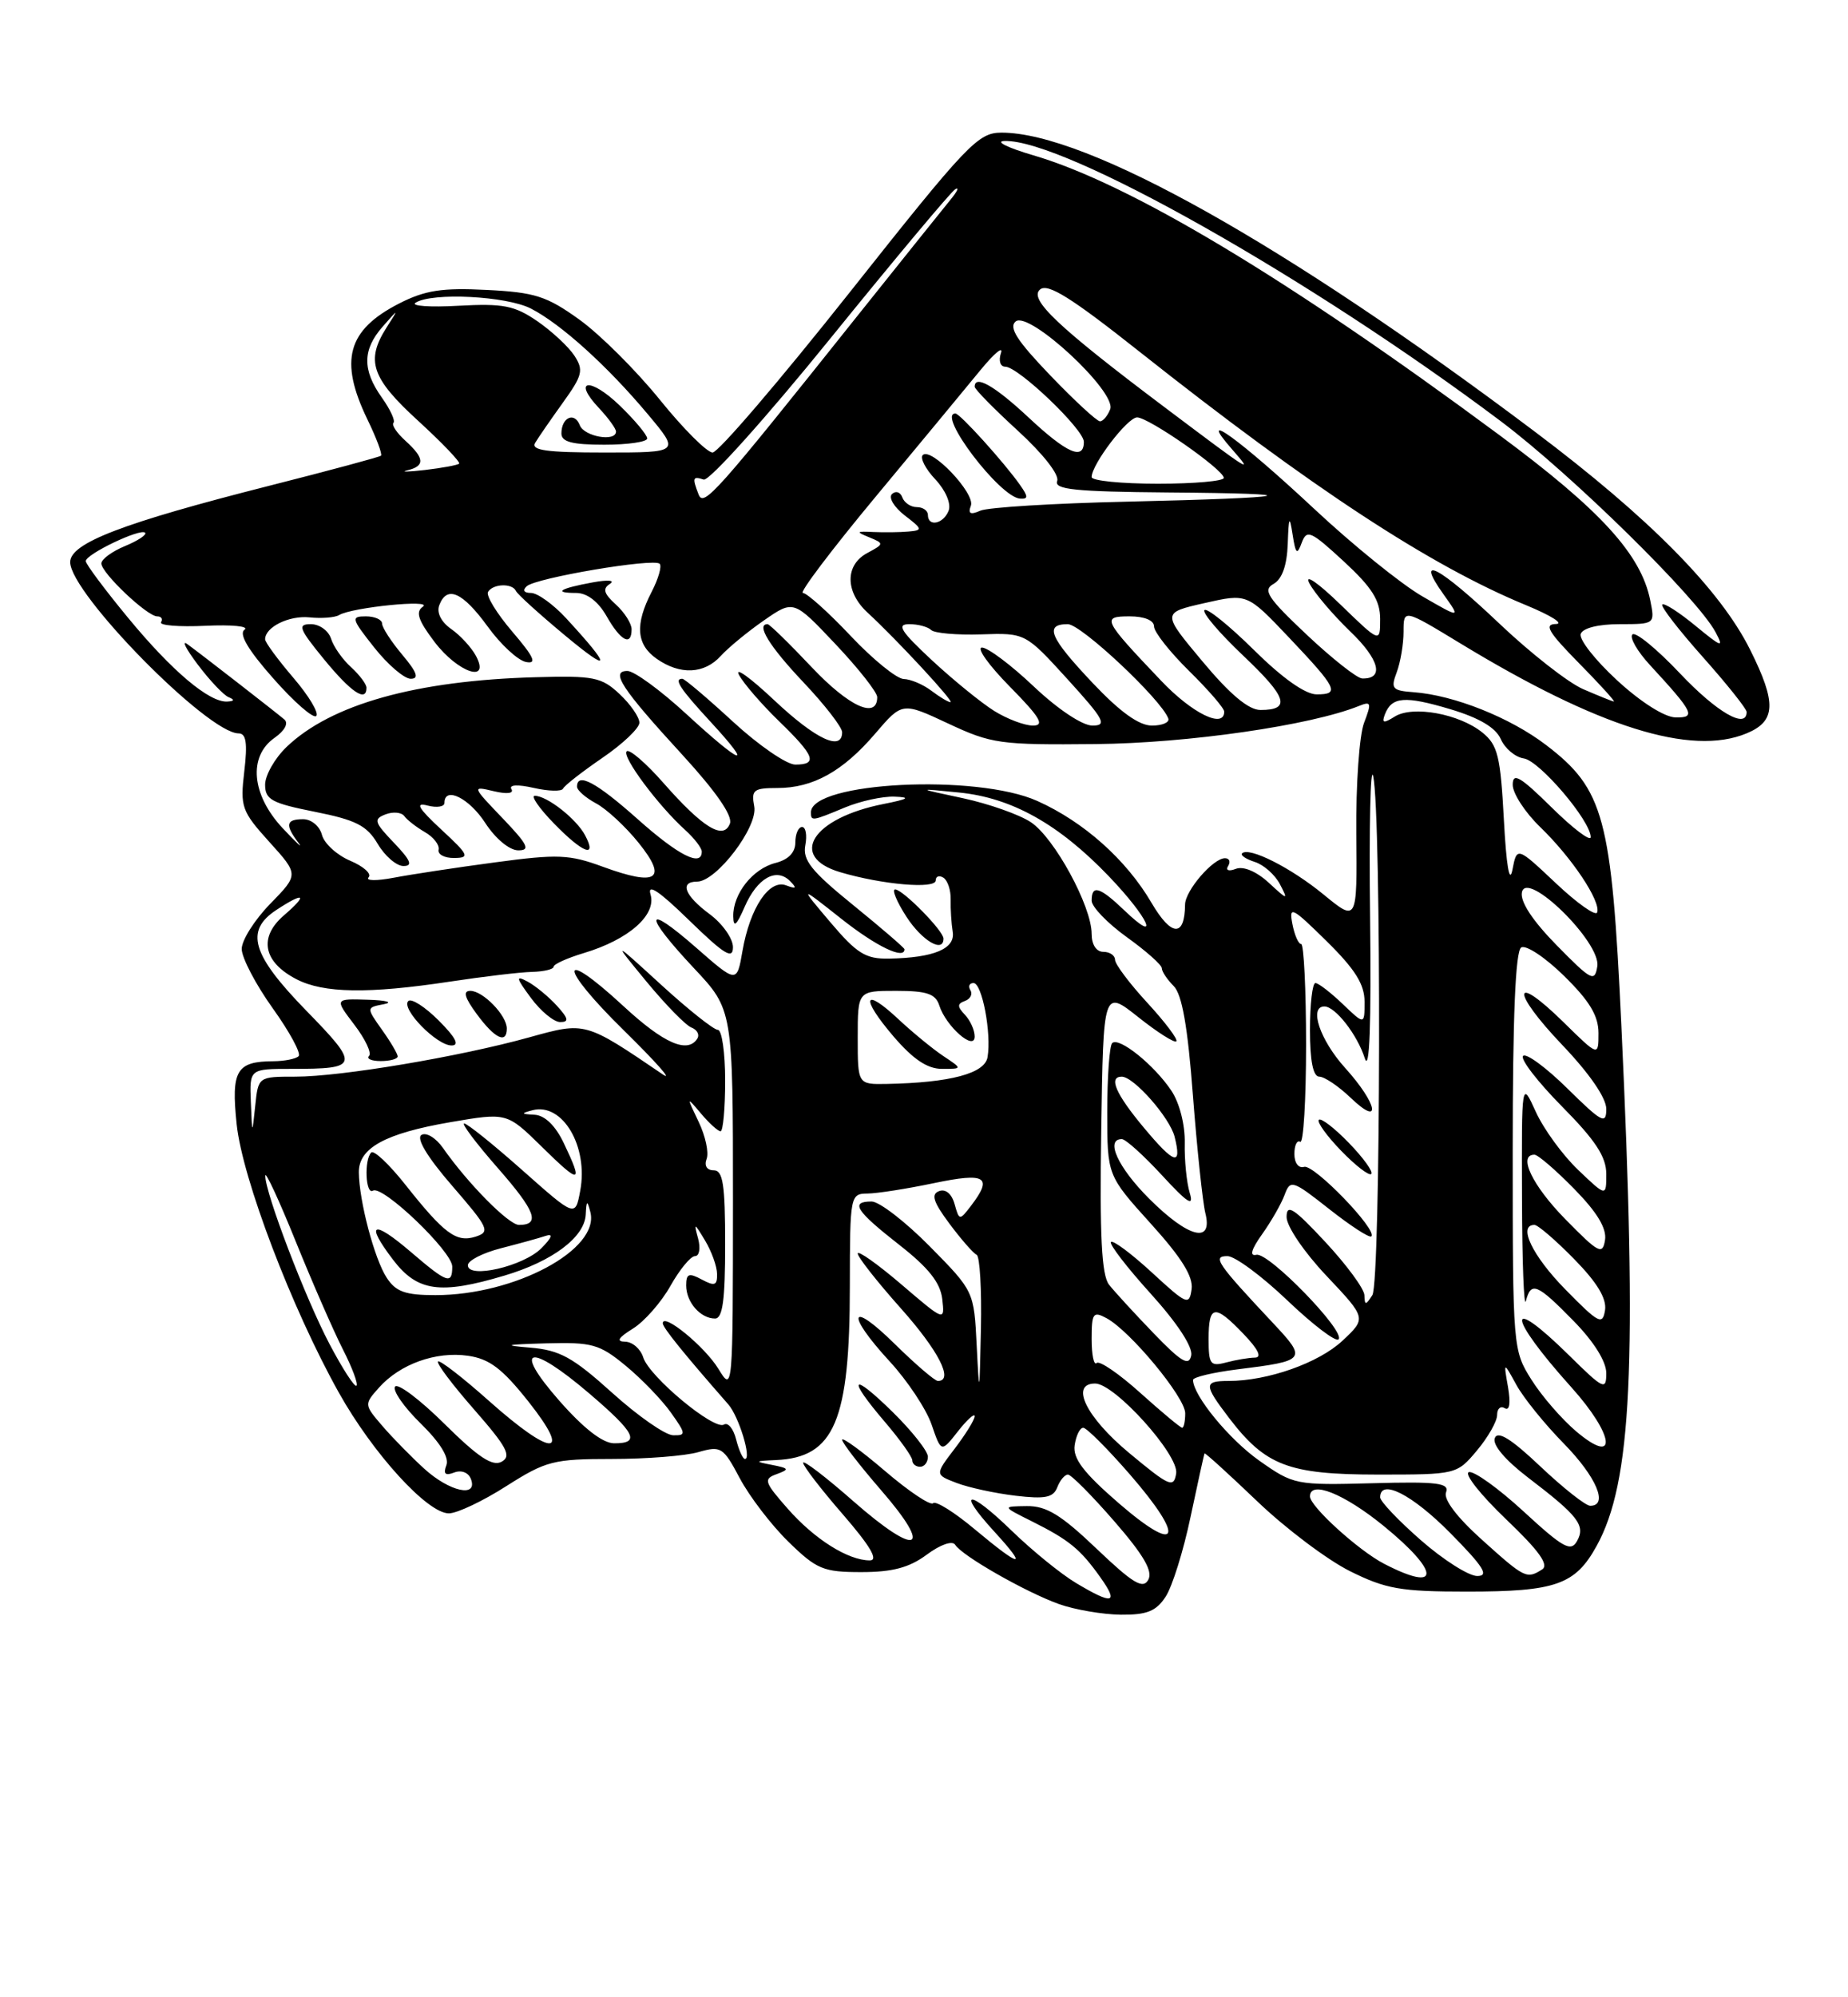 <?xml version="1.0" encoding="UTF-8" standalone="no"?>
<!DOCTYPE svg PUBLIC "-//W3C//DTD SVG 1.1//EN" "http://www.w3.org/Graphics/SVG/1.1/DTD/svg11.dtd" >
<svg xmlns="http://www.w3.org/2000/svg" xmlns:xlink="http://www.w3.org/1999/xlink" version="1.1" viewBox="0 0 237 256">
 <g >
 <path fill="currentColor"
d=" M 149.49 204.65 C 150.34 203.36 151.78 198.75 152.69 194.40 C 153.61 190.06 154.41 186.40 154.48 186.29 C 154.54 186.17 157.57 188.92 161.21 192.40 C 164.85 195.89 170.21 199.92 173.11 201.37 C 177.73 203.67 179.62 204.00 188.15 204.00 C 199.51 204.00 202.02 203.12 204.76 198.15 C 209.27 190.00 209.98 175.01 207.93 131.35 C 206.68 104.75 205.71 101.16 198.28 95.49 C 193.67 91.97 186.47 89.10 181.28 88.72 C 178.55 88.52 178.33 88.27 179.12 86.18 C 179.60 84.91 180.00 82.56 180.00 80.96 C 180.00 78.04 180.00 78.04 187.31 82.48 C 204.99 93.22 216.88 96.95 223.99 94.00 C 227.76 92.44 227.86 90.11 224.46 83.30 C 220.61 75.57 211.51 66.36 196.80 55.30 C 164.87 31.29 139.36 17.00 128.45 17.00 C 125.42 17.00 124.10 18.39 108.95 37.50 C 100.01 48.78 92.11 58.00 91.39 58.00 C 90.67 58.00 87.62 54.95 84.60 51.21 C 81.58 47.48 76.95 42.87 74.31 40.97 C 70.11 37.95 68.60 37.47 62.41 37.16 C 56.69 36.87 54.52 37.20 51.19 38.90 C 44.54 42.30 43.47 46.20 47.11 53.74 C 48.28 56.14 49.06 58.24 48.86 58.41 C 48.66 58.58 42.20 60.32 34.50 62.27 C 15.70 67.04 9.00 69.61 9.00 72.05 C 9.00 76.05 26.66 94.00 30.60 94.00 C 31.57 94.00 31.76 95.24 31.33 98.86 C 30.79 103.43 30.98 103.97 34.54 107.91 C 38.32 112.09 38.32 112.09 34.66 115.84 C 32.65 117.90 31.00 120.50 31.00 121.63 C 31.00 122.75 32.78 126.16 34.96 129.21 C 37.14 132.25 38.64 135.02 38.30 135.37 C 37.95 135.72 36.50 136.01 35.08 136.02 C 30.31 136.04 29.63 137.20 30.35 144.09 C 31.08 151.06 37.40 167.66 43.44 178.47 C 47.83 186.32 54.85 194.01 57.58 193.97 C 58.64 193.96 61.95 192.39 64.95 190.47 C 70.02 187.25 70.98 187.00 78.46 187.00 C 82.89 187.00 87.89 186.61 89.57 186.12 C 92.47 185.29 92.75 185.47 94.88 189.48 C 96.12 191.81 98.92 195.47 101.11 197.61 C 104.74 201.15 105.58 201.50 110.46 201.50 C 114.46 201.50 116.61 200.93 118.86 199.26 C 120.61 197.96 122.15 197.43 122.50 198.00 C 123.37 199.41 131.56 204.08 135.84 205.61 C 137.85 206.32 141.40 206.93 143.73 206.96 C 147.09 206.99 148.27 206.52 149.49 204.65 Z  M 138.00 202.90 C 136.07 201.75 132.37 198.74 129.77 196.22 C 124.23 190.83 122.55 190.88 127.50 196.29 C 131.91 201.10 130.98 201.00 125.03 196.03 C 122.42 193.84 120.01 192.33 119.67 192.67 C 119.33 193.01 116.56 191.16 113.52 188.56 C 110.49 185.97 108.00 184.16 108.00 184.54 C 108.00 184.92 110.26 187.84 113.03 191.04 C 119.77 198.81 117.68 199.64 109.48 192.45 C 105.92 189.32 103.00 187.09 103.00 187.49 C 103.00 187.90 105.29 190.88 108.10 194.11 C 111.63 198.19 112.69 200.00 111.55 200.00 C 108.77 200.00 104.46 197.29 101.01 193.36 C 98.00 189.94 97.89 189.56 99.61 188.94 C 101.28 188.33 101.20 188.19 99.00 187.76 C 96.72 187.32 96.77 187.26 99.53 187.14 C 107.02 186.80 108.99 182.14 108.99 164.75 C 109.00 153.24 109.05 153.00 111.25 152.98 C 112.49 152.97 116.31 152.37 119.75 151.65 C 126.44 150.25 127.38 150.82 124.52 154.56 C 123.06 156.46 123.02 156.46 122.42 154.32 C 122.05 153.00 121.26 152.35 120.43 152.67 C 119.37 153.07 119.69 154.06 121.77 156.85 C 123.27 158.86 124.84 160.65 125.25 160.83 C 125.66 161.02 125.91 165.29 125.80 170.33 C 125.62 178.92 125.59 179.06 125.26 172.50 C 124.91 165.50 124.91 165.50 119.24 159.75 C 116.12 156.59 112.76 154.00 111.78 154.00 C 108.99 154.00 109.75 155.19 115.32 159.55 C 119.07 162.48 120.59 164.39 120.84 166.49 C 121.17 169.39 121.17 169.39 115.59 164.62 C 112.51 161.99 110.00 160.22 110.00 160.67 C 110.01 161.13 112.48 164.27 115.50 167.66 C 120.38 173.13 122.36 177.00 120.28 177.00 C 119.89 177.00 117.42 174.88 114.78 172.29 C 108.94 166.53 108.40 168.31 114.11 174.51 C 116.37 176.96 118.78 180.59 119.47 182.58 C 120.71 186.19 120.71 186.19 122.85 183.46 C 124.03 181.96 125.00 181.09 125.00 181.52 C 125.00 181.96 123.85 183.82 122.45 185.66 C 119.89 189.01 119.89 189.01 122.70 190.08 C 124.24 190.67 127.63 191.40 130.23 191.71 C 134.03 192.16 135.08 191.95 135.59 190.64 C 135.93 189.74 136.55 189.00 136.96 189.00 C 137.37 189.00 140.04 191.69 142.91 194.99 C 146.68 199.33 147.88 201.39 147.26 202.49 C 146.58 203.72 145.30 202.95 140.64 198.51 C 136.07 194.15 134.20 193.01 131.68 193.04 C 128.50 193.08 128.50 193.08 132.35 195.00 C 137.11 197.38 138.54 198.55 141.11 202.16 C 143.52 205.54 142.73 205.73 138.00 202.90 Z  M 119.00 186.71 C 119.00 186.00 116.97 183.43 114.50 181.00 C 109.15 175.75 108.56 176.50 113.50 182.27 C 115.42 184.52 117.00 186.73 117.00 187.18 C 117.00 187.63 117.45 188.00 118.00 188.00 C 118.55 188.00 119.00 187.42 119.00 186.71 Z  M 177.50 200.43 C 174.22 198.73 168.00 193.08 168.00 191.80 C 168.00 189.70 172.35 191.44 177.41 195.55 C 184.74 201.52 184.79 204.21 177.50 200.43 Z  M 182.23 197.42 C 179.35 194.90 177.00 192.43 177.00 191.92 C 177.00 189.46 181.11 191.55 186.00 196.50 C 190.27 200.82 191.01 202.00 189.45 202.00 C 188.36 202.00 185.11 199.94 182.23 197.42 Z  M 190.06 197.36 C 186.85 194.48 185.10 192.17 185.45 191.28 C 185.91 190.08 184.36 189.88 175.99 190.11 C 166.18 190.37 165.90 190.32 161.49 187.21 C 157.61 184.47 153.02 178.87 153.00 176.87 C 153.00 176.52 155.55 175.91 158.66 175.52 C 167.52 174.42 167.65 174.26 163.29 169.61 C 156.05 161.90 155.44 161.00 157.42 161.00 C 158.37 161.00 161.82 163.55 165.08 166.66 C 168.34 169.77 171.30 172.03 171.66 171.67 C 172.63 170.70 162.71 160.48 161.13 160.83 C 160.22 161.04 160.46 160.16 161.87 158.18 C 163.04 156.54 164.33 154.28 164.75 153.14 C 165.48 151.17 165.75 151.25 170.48 154.98 C 173.21 157.13 175.63 158.70 175.87 158.47 C 176.68 157.65 168.50 149.19 167.25 149.56 C 166.54 149.78 166.00 149.06 166.00 147.91 C 166.00 146.79 166.34 146.09 166.75 146.35 C 167.16 146.60 167.50 141.00 167.50 133.91 C 167.50 126.81 167.21 121.00 166.87 121.00 C 166.52 121.00 166.01 119.83 165.74 118.41 C 165.29 116.06 165.70 116.27 170.12 120.62 C 173.79 124.23 175.00 126.16 175.00 128.40 C 175.00 131.37 175.00 131.37 172.20 128.69 C 170.65 127.21 169.08 126.00 168.70 126.00 C 168.31 126.00 168.00 128.70 168.00 132.00 C 168.00 135.99 168.40 138.00 169.20 138.00 C 169.85 138.00 171.65 139.21 173.20 140.69 C 177.25 144.57 176.69 141.51 172.50 136.87 C 169.28 133.30 167.83 129.00 169.85 129.00 C 171.24 129.00 174.06 132.60 175.03 135.64 C 175.64 137.52 175.87 131.33 175.71 117.50 C 175.57 105.95 175.76 97.85 176.11 99.50 C 177.18 104.42 177.08 164.33 176.00 166.00 C 175.14 167.33 175.02 167.33 174.98 166.00 C 174.95 165.18 172.69 162.11 169.96 159.18 C 165.90 154.82 165.00 154.25 165.00 155.99 C 165.00 157.18 167.26 160.51 170.13 163.54 C 175.25 168.96 175.25 168.96 172.16 171.85 C 169.11 174.70 162.58 177.00 157.56 177.00 C 154.36 177.00 154.37 177.48 157.62 181.74 C 162.29 187.86 165.25 188.99 176.66 189.00 C 186.78 189.00 186.83 188.99 189.41 185.92 C 190.83 184.23 192.00 182.18 192.00 181.36 C 192.00 180.55 192.44 180.16 192.98 180.49 C 193.60 180.87 193.75 179.85 193.40 177.80 C 192.82 174.50 192.82 174.50 194.47 177.50 C 195.37 179.15 198.11 182.54 200.56 185.03 C 204.74 189.30 206.31 193.00 203.94 193.00 C 203.36 193.00 200.49 190.74 197.56 187.97 C 193.80 184.41 192.08 183.34 191.70 184.33 C 191.38 185.18 193.03 187.14 195.99 189.40 C 202.43 194.31 203.37 195.53 202.24 197.54 C 201.45 198.94 200.45 198.38 195.41 193.74 C 192.16 190.75 188.99 188.48 188.37 188.69 C 187.75 188.91 189.90 191.62 193.14 194.72 C 197.37 198.75 198.69 200.58 197.77 201.16 C 195.79 202.42 195.54 202.29 190.06 197.36 Z  M 173.00 146.50 C 171.15 144.59 169.41 143.25 169.14 143.53 C 168.86 143.80 170.15 145.59 172.00 147.50 C 173.85 149.41 175.59 150.75 175.86 150.47 C 176.14 150.20 174.85 148.41 173.00 146.50 Z  M 143.50 192.69 C 138.96 188.76 137.58 186.95 137.82 185.25 C 138.00 184.01 138.49 183.00 138.92 183.00 C 139.35 183.00 142.05 185.70 144.92 189.00 C 152.08 197.24 151.25 199.39 143.50 192.69 Z  M 54.41 188.25 C 52.75 186.74 50.33 184.27 49.03 182.76 C 46.70 180.05 46.69 180.00 48.59 177.87 C 51.28 174.84 55.90 173.18 60.00 173.77 C 62.76 174.16 64.40 175.40 67.76 179.63 C 73.46 186.82 70.81 186.77 62.70 179.55 C 59.33 176.55 56.39 174.28 56.17 174.50 C 55.94 174.73 58.04 177.51 60.83 180.69 C 65.03 185.49 65.63 186.63 64.34 187.35 C 63.17 188.00 61.35 186.80 57.01 182.51 C 53.84 179.37 50.98 177.22 50.66 177.74 C 50.34 178.25 51.83 180.38 53.96 182.46 C 56.43 184.88 57.63 186.81 57.25 187.80 C 56.82 188.91 57.10 189.18 58.24 188.74 C 59.16 188.38 60.07 188.73 60.39 189.56 C 61.33 192.01 57.65 191.20 54.41 188.25 Z  M 144.81 186.23 C 139.29 181.65 137.18 177.33 140.45 177.33 C 142.96 177.33 151.21 186.49 150.84 188.85 C 150.53 190.77 149.98 190.53 144.81 186.23 Z  M 94.41 184.51 C 94.07 183.14 93.37 182.27 92.85 182.59 C 91.59 183.37 83.28 176.47 82.49 173.98 C 82.15 172.89 81.11 171.99 80.18 171.97 C 78.99 171.95 79.27 171.47 81.17 170.29 C 82.64 169.38 84.80 166.92 85.98 164.82 C 87.16 162.72 88.58 161.00 89.13 161.00 C 89.69 161.00 89.86 159.99 89.53 158.75 C 88.96 156.67 89.03 156.69 90.42 159.00 C 91.25 160.38 91.95 162.30 91.96 163.29 C 91.99 164.76 91.66 164.89 90.00 164.00 C 88.34 163.11 88.00 163.24 88.00 164.76 C 88.00 166.90 89.83 169.00 91.70 169.00 C 92.68 169.00 93.00 166.63 93.00 159.50 C 93.00 151.81 92.72 150.00 91.53 150.00 C 90.65 150.00 90.29 149.41 90.62 148.54 C 90.93 147.73 90.47 145.60 89.60 143.79 C 88.03 140.51 88.03 140.51 89.92 142.75 C 90.97 143.99 92.09 145.00 92.41 145.00 C 92.73 145.00 93.00 142.07 93.00 138.50 C 93.00 134.93 92.58 132.00 92.06 132.00 C 91.54 132.00 88.28 129.41 84.82 126.25 C 78.53 120.50 78.53 120.50 82.94 125.85 C 85.37 128.79 87.95 131.43 88.67 131.70 C 89.40 131.98 89.74 132.61 89.44 133.10 C 88.21 135.09 85.14 133.75 79.99 128.99 C 71.57 121.21 71.58 123.81 80.00 132.06 C 84.12 136.11 86.38 138.65 85.00 137.71 C 75.01 130.93 75.10 130.95 67.87 132.96 C 58.95 135.44 43.73 138.00 37.88 138.00 C 33.12 138.00 33.12 138.00 32.73 141.75 C 32.34 145.50 32.34 145.50 32.17 141.25 C 32.00 137.00 32.00 137.00 37.42 137.00 C 46.08 137.00 46.18 136.61 39.27 129.53 C 32.28 122.36 31.37 119.30 35.46 116.62 C 39.04 114.27 39.54 114.63 36.43 117.31 C 33.13 120.14 33.75 123.30 38.02 125.51 C 41.50 127.31 47.23 127.40 57.68 125.82 C 61.98 125.17 66.74 124.60 68.25 124.57 C 69.76 124.53 71.00 124.23 71.00 123.91 C 71.00 123.58 72.74 122.80 74.86 122.16 C 80.62 120.44 84.21 117.28 83.43 114.65 C 82.99 113.17 84.54 114.21 88.39 117.97 C 92.90 122.35 94.00 123.03 94.00 121.40 C 94.00 120.29 92.65 118.38 91.00 117.16 C 87.80 114.79 87.11 113.00 89.40 113.00 C 91.88 113.00 97.23 105.98 96.73 103.36 C 96.33 101.25 96.64 101.00 99.69 101.00 C 104.27 101.00 108.10 98.87 112.25 94.02 C 115.71 89.98 115.71 89.98 121.61 92.74 C 127.16 95.34 128.26 95.49 140.50 95.37 C 152.34 95.26 168.09 92.98 174.27 90.49 C 175.85 89.85 175.92 90.07 174.94 92.64 C 174.33 94.21 173.88 100.60 173.94 106.84 C 174.05 118.18 174.05 118.18 169.74 114.65 C 165.55 111.21 160.17 108.50 159.29 109.38 C 159.05 109.62 159.78 110.11 160.93 110.48 C 162.07 110.84 163.51 112.12 164.14 113.32 C 165.23 115.41 165.17 115.41 162.69 113.12 C 161.14 111.70 159.46 110.99 158.50 111.36 C 157.57 111.72 157.15 111.56 157.51 110.99 C 157.84 110.44 157.66 110.00 157.10 110.00 C 155.57 110.00 152.00 114.15 151.98 115.94 C 151.94 120.16 150.23 120.07 147.68 115.72 C 144.45 110.20 139.00 105.34 133.05 102.67 C 125.24 99.15 104.00 100.22 104.00 104.12 C 104.00 105.28 104.15 105.25 108.35 103.50 C 110.32 102.68 113.19 102.05 114.72 102.11 C 116.85 102.19 116.53 102.41 113.31 103.05 C 104.18 104.85 101.03 109.80 107.75 111.79 C 113.14 113.39 120.00 113.98 120.00 112.85 C 120.00 112.32 120.44 112.16 120.98 112.49 C 121.53 112.83 121.95 114.09 121.92 115.30 C 121.89 116.51 122.01 118.37 122.18 119.43 C 122.54 121.60 119.79 122.76 114.00 122.87 C 111.02 122.92 109.90 122.23 106.50 118.22 C 102.50 113.50 102.50 113.50 107.88 117.75 C 112.38 121.31 116.00 123.05 116.00 121.67 C 116.00 121.50 113.04 118.95 109.42 116.01 C 104.05 111.66 102.91 110.23 103.28 108.33 C 103.52 107.05 103.34 106.00 102.86 106.00 C 102.39 106.00 102.00 106.89 102.00 107.98 C 102.00 109.26 101.11 110.18 99.48 110.60 C 96.54 111.33 93.98 114.57 94.04 117.47 C 94.07 118.96 94.45 118.64 95.50 116.23 C 97.10 112.55 99.56 111.15 101.32 112.93 C 102.23 113.85 102.12 113.97 100.82 113.48 C 98.65 112.65 96.18 116.36 95.22 121.89 C 94.50 126.04 94.50 126.04 89.25 121.44 C 82.60 115.62 82.46 117.13 89.00 124.10 C 94.00 129.42 94.00 129.42 94.00 153.96 C 93.99 178.29 93.98 178.47 92.14 175.46 C 90.40 172.60 85.00 168.18 85.00 169.61 C 85.00 170.16 87.63 173.42 93.40 180.00 C 94.76 181.55 96.42 187.00 95.54 187.00 C 95.26 187.00 94.76 185.88 94.41 184.51 Z  M 51.00 135.40 C 51.00 135.08 50.09 133.53 48.98 131.98 C 46.97 129.14 46.97 129.14 49.23 128.71 C 50.48 128.47 49.56 128.21 47.20 128.14 C 42.90 128.00 42.90 128.00 45.44 131.34 C 46.84 133.17 47.69 134.97 47.33 135.34 C 46.96 135.70 47.64 136.00 48.83 136.00 C 50.02 136.00 51.00 135.73 51.00 135.40 Z  M 56.26 130.80 C 54.50 129.04 52.75 127.92 52.36 128.31 C 51.39 129.28 55.99 134.00 57.91 134.00 C 58.97 134.00 58.45 132.99 56.26 130.80 Z  M 65.00 131.83 C 65.00 130.15 61.94 127.00 60.32 127.00 C 59.34 127.00 59.58 127.86 61.16 130.00 C 63.46 133.12 65.00 133.85 65.00 131.83 Z  M 71.42 128.91 C 70.37 127.76 68.69 126.37 67.67 125.82 C 66.10 124.98 66.16 125.30 68.10 127.92 C 69.35 129.61 71.04 131.00 71.84 131.00 C 73.00 131.00 72.91 130.55 71.42 128.91 Z  M 121.00 120.30 C 121.00 119.31 115.78 114.00 114.80 114.00 C 114.35 114.00 115.00 115.57 116.24 117.49 C 118.24 120.58 121.00 122.21 121.00 120.30 Z  M 202.16 183.48 C 200.32 181.93 197.73 178.95 196.41 176.85 C 194.03 173.08 194.00 172.75 194.00 147.58 C 194.00 130.24 194.35 121.90 195.09 121.44 C 195.69 121.07 198.17 122.71 200.59 125.09 C 203.86 128.30 205.00 130.19 205.00 132.42 C 205.00 135.42 205.00 135.42 200.52 131.02 C 193.90 124.52 193.75 127.01 200.34 133.92 C 203.84 137.59 206.00 140.72 206.00 142.14 C 206.00 144.17 205.45 143.88 201.02 139.52 C 198.29 136.83 195.72 134.94 195.33 135.34 C 194.94 135.73 197.18 138.64 200.31 141.81 C 204.62 146.16 206.00 148.27 206.00 150.48 C 206.00 153.39 206.00 153.39 202.39 149.95 C 200.40 148.05 197.96 144.70 196.96 142.50 C 195.14 138.50 195.14 138.50 195.19 153.50 C 195.21 161.75 195.44 167.71 195.69 166.75 C 196.35 164.21 197.12 164.52 201.79 169.29 C 204.40 171.95 206.00 174.50 206.00 176.00 C 206.00 178.25 205.65 178.08 201.22 173.71 C 193.04 165.66 193.26 168.63 201.52 177.81 C 207.06 183.97 207.51 187.99 202.16 183.48 Z  M 71.69 179.49 C 65.61 172.56 67.90 172.05 75.59 178.62 C 81.51 183.68 82.17 185.01 78.75 184.99 C 77.28 184.98 74.82 183.06 71.69 179.49 Z  M 78.50 178.51 C 73.45 173.96 71.79 173.05 68.00 172.73 C 64.38 172.43 64.78 172.33 70.02 172.18 C 75.95 172.02 76.88 172.28 80.23 175.04 C 82.26 176.71 84.87 179.41 86.03 181.04 C 87.99 183.79 88.01 184.00 86.32 183.96 C 85.32 183.94 81.80 181.49 78.50 178.51 Z  M 146.24 178.53 C 143.51 176.07 140.99 174.35 140.64 174.70 C 140.29 175.05 140.00 173.67 140.00 171.63 C 140.00 168.31 140.19 168.03 141.90 168.95 C 144.93 170.57 152.00 179.10 152.00 181.14 C 152.00 182.16 151.82 183.00 151.61 183.00 C 151.39 183.00 148.98 180.99 146.24 178.53 Z  M 42.26 172.27 C 39.16 166.39 33.99 152.85 34.02 150.69 C 34.03 150.04 35.78 153.81 37.91 159.08 C 40.04 164.35 42.77 170.58 43.96 172.93 C 45.16 175.27 45.95 177.38 45.72 177.61 C 45.49 177.85 43.93 175.44 42.26 172.27 Z  M 147.95 170.89 C 145.50 168.35 142.93 165.55 142.23 164.66 C 141.28 163.45 141.02 158.42 141.23 144.93 C 141.50 126.82 141.50 126.82 145.97 130.36 C 148.42 132.31 150.63 133.71 150.86 133.47 C 151.10 133.23 149.43 131.02 147.15 128.54 C 144.87 126.07 143.00 123.58 143.00 123.02 C 143.00 122.46 142.32 122.00 141.50 122.00 C 140.60 122.00 140.00 121.08 140.00 119.70 C 140.00 116.15 135.22 107.38 132.20 105.38 C 130.72 104.40 126.80 103.02 123.50 102.31 C 117.50 101.03 117.50 101.03 123.00 101.58 C 129.75 102.25 135.79 105.62 142.22 112.33 C 147.30 117.63 148.93 121.22 144.20 116.69 C 141.03 113.66 140.00 113.35 140.00 115.44 C 140.00 116.23 142.03 118.33 144.50 120.11 C 146.97 121.88 149.00 123.68 149.00 124.10 C 149.00 124.52 149.68 125.54 150.52 126.38 C 151.59 127.45 152.32 131.57 152.99 140.43 C 153.52 147.32 154.24 154.09 154.58 155.48 C 155.59 159.48 152.40 158.66 147.37 153.63 C 143.37 149.64 141.71 146.00 143.87 146.00 C 144.35 146.00 146.67 148.09 149.03 150.65 C 152.32 154.22 153.14 154.74 152.58 152.90 C 152.18 151.58 151.89 148.70 151.94 146.50 C 151.99 144.19 151.27 141.37 150.24 139.82 C 148.03 136.50 143.49 132.85 142.63 133.70 C 142.29 134.05 142.00 138.01 142.00 142.50 C 142.00 150.66 142.00 150.66 147.57 156.82 C 151.52 161.18 153.05 163.63 152.82 165.24 C 152.52 167.36 152.21 167.23 147.73 163.10 C 145.11 160.69 142.74 158.92 142.48 159.19 C 142.22 159.45 144.51 162.43 147.58 165.82 C 151.00 169.60 153.00 172.66 152.77 173.74 C 152.47 175.15 151.50 174.57 147.95 170.89 Z  M 155.00 171.62 C 155.00 167.22 155.78 167.11 159.50 171.00 C 161.37 172.95 161.87 174.00 160.94 174.01 C 160.15 174.02 158.49 174.30 157.25 174.63 C 155.22 175.17 155.00 174.88 155.00 171.62 Z  M 200.75 165.27 C 196.51 160.95 194.62 157.00 196.79 157.00 C 197.23 157.00 199.52 158.97 201.88 161.38 C 204.82 164.37 206.07 166.44 205.84 167.93 C 205.53 169.89 205.03 169.63 200.75 165.27 Z  M 49.58 163.75 C 48.02 161.35 46.06 153.96 46.02 150.27 C 45.99 147.14 49.39 145.27 57.77 143.83 C 65.01 142.59 65.01 142.59 69.50 147.00 C 74.44 151.85 74.82 151.79 72.31 146.53 C 71.24 144.28 69.88 142.96 68.56 142.88 C 66.81 142.79 66.77 142.70 68.30 142.30 C 72.14 141.30 75.48 146.94 74.41 152.63 C 73.78 156.01 73.78 156.01 67.00 150.00 C 63.28 146.70 59.92 144.00 59.53 144.00 C 59.15 144.00 61.09 146.57 63.84 149.71 C 68.69 155.23 69.34 157.00 66.56 157.00 C 65.24 157.00 59.99 151.68 56.81 147.14 C 55.90 145.84 54.66 145.09 54.05 145.47 C 53.35 145.90 54.80 148.31 58.00 152.00 C 62.68 157.41 62.91 157.89 60.98 158.51 C 58.52 159.29 56.97 158.14 51.95 151.80 C 49.90 149.22 47.95 147.38 47.61 147.72 C 46.68 148.65 46.88 153.19 47.83 152.61 C 49.05 151.85 58.00 160.41 58.00 162.34 C 58.00 164.68 57.35 164.46 52.74 160.51 C 47.79 156.27 46.77 156.69 50.41 161.47 C 53.52 165.54 56.42 165.96 64.68 163.50 C 70.85 161.67 74.96 158.59 75.12 155.68 C 75.21 153.84 75.31 153.79 75.71 155.35 C 76.95 160.15 66.04 166.00 55.84 166.00 C 51.97 166.00 50.76 165.57 49.58 163.75 Z  M 60.00 162.17 C 60.00 161.57 61.91 160.59 64.25 159.99 C 66.59 159.39 69.17 158.68 70.00 158.40 C 70.98 158.07 70.78 158.63 69.44 159.98 C 67.15 162.30 60.00 163.96 60.00 162.17 Z  M 200.75 156.27 C 196.51 151.95 194.62 148.00 196.79 148.00 C 197.23 148.00 199.52 149.97 201.88 152.38 C 204.82 155.37 206.07 157.44 205.84 158.93 C 205.53 160.89 205.03 160.63 200.75 156.27 Z  M 146.69 144.53 C 143.09 140.22 142.12 138.00 143.86 138.00 C 145.41 138.00 150.02 143.25 150.64 145.70 C 151.60 149.53 150.63 149.25 146.69 144.53 Z  M 110.00 133.00 C 110.00 127.00 110.00 127.00 114.93 127.00 C 118.87 127.00 119.98 127.38 120.46 128.87 C 121.31 131.55 125.00 134.79 125.00 132.85 C 125.00 132.05 124.44 130.80 123.75 130.07 C 122.75 129.01 122.75 128.66 123.76 128.29 C 124.45 128.04 124.76 127.42 124.45 126.91 C 124.14 126.41 124.32 126.00 124.85 126.00 C 125.95 126.00 127.17 132.45 126.65 135.50 C 126.30 137.59 121.88 138.77 113.75 138.93 C 110.00 139.00 110.00 139.00 110.00 133.00 Z  M 120.97 135.35 C 119.61 134.44 117.04 132.33 115.26 130.67 C 110.73 126.42 110.30 127.82 114.58 132.83 C 117.10 135.77 118.93 137.00 120.80 137.00 C 123.45 137.00 123.45 137.00 120.97 135.35 Z  M 199.65 121.17 C 196.54 118.00 194.94 115.57 195.18 114.37 C 195.76 111.41 205.32 120.77 204.85 123.84 C 204.53 125.92 204.11 125.71 199.65 121.17 Z  M 199.52 113.19 C 194.54 108.50 194.54 108.50 193.96 111.50 C 193.59 113.36 193.18 110.94 192.87 105.11 C 192.43 96.90 192.09 95.49 190.11 93.89 C 187.14 91.49 181.19 90.40 178.88 91.84 C 177.43 92.75 177.18 92.69 177.61 91.56 C 178.49 89.29 180.17 89.16 186.00 90.90 C 189.71 92.01 191.82 93.26 192.47 94.73 C 193.00 95.94 194.33 97.05 195.42 97.21 C 197.44 97.50 204.00 105.21 204.00 107.29 C 204.00 107.91 201.75 106.21 199.00 103.50 C 194.95 99.51 194.00 98.96 194.00 100.59 C 194.00 101.70 195.60 104.16 197.57 106.05 C 201.61 109.96 205.33 115.54 204.83 116.95 C 204.65 117.46 202.26 115.78 199.52 113.19 Z  M 47.27 112.45 C 47.69 112.00 46.63 111.05 44.93 110.33 C 43.22 109.61 41.58 108.12 41.29 107.01 C 41.00 105.89 39.93 105.00 38.88 105.00 C 36.68 105.00 36.53 105.72 38.25 107.99 C 38.94 108.89 38.04 108.06 36.25 106.15 C 32.25 101.87 31.81 96.95 35.21 94.57 C 36.53 93.64 37.03 92.69 36.46 92.21 C 35.26 91.20 26.01 84.01 24.04 82.57 C 23.24 81.98 23.84 83.16 25.37 85.19 C 26.90 87.22 28.68 89.10 29.32 89.36 C 30.12 89.69 30.06 89.87 29.15 89.92 C 26.85 90.06 22.05 86.01 16.42 79.18 C 13.44 75.57 11.00 72.30 11.00 71.92 C 11.00 71.03 18.01 67.68 18.61 68.28 C 18.86 68.53 17.70 69.30 16.03 69.99 C 14.36 70.68 13.00 71.68 13.00 72.22 C 13.00 73.44 18.87 79.00 20.16 79.00 C 20.69 79.00 20.91 79.34 20.65 79.75 C 20.40 80.16 22.96 80.37 26.34 80.21 C 29.73 80.05 31.99 80.27 31.36 80.71 C 30.60 81.24 31.80 83.29 35.06 86.97 C 37.71 89.98 40.19 92.14 40.56 91.77 C 40.93 91.40 39.61 89.19 37.62 86.87 C 35.63 84.54 34.00 82.33 34.00 81.94 C 34.00 80.37 37.08 78.86 39.70 79.13 C 41.24 79.29 42.95 79.16 43.50 78.83 C 45.16 77.84 55.63 76.79 54.23 77.76 C 53.27 78.43 53.62 79.50 55.73 82.28 C 58.73 86.23 62.95 87.64 61.03 84.05 C 60.45 82.98 59.03 81.43 57.86 80.62 C 56.57 79.71 55.97 78.52 56.34 77.56 C 57.32 74.99 59.32 75.88 62.54 80.30 C 64.21 82.61 66.42 84.65 67.46 84.85 C 68.90 85.13 68.50 84.23 65.70 80.96 C 63.70 78.62 62.30 76.33 62.59 75.86 C 63.24 74.80 65.71 74.73 66.17 75.75 C 66.35 76.16 69.20 78.74 72.50 81.48 C 78.42 86.40 78.46 85.59 72.61 79.25 C 70.96 77.46 68.93 76.00 68.10 76.00 C 67.19 76.00 66.98 75.66 67.55 75.14 C 68.74 74.06 83.84 71.51 84.60 72.26 C 84.90 72.57 84.44 74.18 83.57 75.86 C 81.41 80.04 81.60 82.61 84.22 84.44 C 87.22 86.54 90.32 86.40 92.43 84.08 C 93.39 83.02 95.88 80.97 97.97 79.52 C 101.78 76.88 101.78 76.88 107.14 82.55 C 110.09 85.67 112.50 88.73 112.50 89.35 C 112.50 92.22 108.90 90.59 104.12 85.54 C 101.24 82.49 98.69 80.00 98.44 80.00 C 96.93 80.00 98.66 82.82 103.00 87.41 C 105.75 90.31 108.00 93.21 108.00 93.85 C 108.00 96.35 104.62 94.76 99.29 89.75 C 96.22 86.86 94.19 85.40 94.77 86.50 C 95.36 87.60 97.68 90.28 99.92 92.45 C 104.50 96.89 104.91 98.00 101.99 98.00 C 100.89 98.00 97.29 95.53 94.00 92.50 C 90.71 89.47 87.79 87.00 87.51 87.00 C 86.37 87.00 87.20 88.26 91.13 92.52 C 96.78 98.65 95.23 98.15 88.00 91.50 C 84.71 88.47 81.32 86.00 80.47 86.00 C 78.23 86.00 79.69 88.23 87.53 96.77 C 91.83 101.46 93.99 104.58 93.61 105.56 C 92.79 107.72 90.15 106.11 85.09 100.36 C 82.83 97.79 80.70 95.96 80.37 96.30 C 79.71 96.95 84.42 103.27 87.89 106.40 C 89.05 107.45 90.00 108.69 90.00 109.15 C 90.00 111.17 87.01 109.65 81.79 105.00 C 76.49 100.28 74.00 98.94 74.00 100.83 C 74.00 101.29 75.10 102.25 76.44 102.97 C 77.79 103.69 80.25 105.97 81.91 108.04 C 85.67 112.71 84.27 113.64 77.33 111.10 C 73.02 109.51 71.54 109.45 63.50 110.53 C 58.55 111.19 52.70 112.08 50.50 112.50 C 48.30 112.92 46.84 112.90 47.27 112.45 Z  M 50.53 108.03 C 47.99 105.38 47.87 104.99 49.44 104.38 C 50.41 104.01 51.49 104.11 51.85 104.60 C 52.21 105.10 53.40 106.02 54.50 106.66 C 55.60 107.29 56.39 108.31 56.25 108.91 C 56.11 109.51 57.01 109.99 58.25 109.97 C 60.29 109.95 60.13 109.60 56.59 106.32 C 53.61 103.55 53.20 102.82 54.84 103.25 C 56.03 103.56 57.00 103.40 57.00 102.91 C 57.00 100.73 60.17 102.29 62.24 105.49 C 63.54 107.49 65.33 108.98 66.45 108.99 C 68.06 109.00 67.71 108.28 64.45 104.87 C 60.51 100.76 60.51 100.74 63.33 101.41 C 65.00 101.81 65.93 101.70 65.59 101.15 C 65.24 100.58 66.38 100.52 68.46 100.99 C 70.36 101.42 72.04 101.46 72.21 101.08 C 72.37 100.70 74.64 98.93 77.25 97.14 C 79.86 95.36 82.00 93.33 82.00 92.63 C 82.00 91.92 80.86 90.27 79.46 88.96 C 77.15 86.79 76.15 86.59 68.71 86.80 C 53.36 87.22 42.46 90.27 36.75 95.74 C 35.24 97.19 34.00 99.37 34.00 100.58 C 34.00 102.49 34.85 102.95 40.38 104.05 C 45.65 105.10 47.05 105.81 48.44 108.16 C 49.36 109.72 50.85 111.00 51.74 111.00 C 52.98 111.00 52.68 110.28 50.53 108.03 Z  M 75.03 107.05 C 73.90 104.94 70.15 102.00 68.58 102.00 C 68.05 102.00 69.13 103.58 71.00 105.50 C 74.73 109.35 76.65 110.09 75.03 107.05 Z  M 47.00 88.15 C 47.00 87.69 46.11 86.51 45.03 85.52 C 43.94 84.54 42.78 82.90 42.46 81.87 C 42.13 80.84 40.97 80.00 39.87 80.00 C 38.12 80.00 38.33 80.56 41.55 84.50 C 45.03 88.74 47.00 90.07 47.00 88.15 Z  M 51.59 83.92 C 50.17 82.23 49.00 80.43 49.00 79.92 C 49.00 79.42 48.06 79.00 46.92 79.00 C 44.98 79.00 45.06 79.29 48.00 83.00 C 49.74 85.20 51.85 87.00 52.67 87.00 C 53.78 87.00 53.49 86.18 51.59 83.92 Z  M 81.00 80.65 C 81.00 79.92 80.09 78.49 78.98 77.48 C 77.43 76.08 77.25 75.45 78.23 74.83 C 78.93 74.37 77.94 74.29 76.00 74.65 C 71.78 75.42 70.87 76.00 73.88 76.00 C 75.29 76.00 76.71 77.08 77.80 78.99 C 79.60 82.16 81.00 82.89 81.00 80.65 Z  M 127.50 91.12 C 125.85 90.09 122.26 87.17 119.52 84.63 C 115.51 80.90 114.94 80.00 116.61 80.00 C 117.74 80.00 119.00 80.34 119.42 80.75 C 119.83 81.16 122.71 81.41 125.83 81.31 C 131.50 81.12 131.50 81.12 136.91 87.06 C 141.62 92.24 142.03 93.00 140.10 93.00 C 138.81 93.00 135.67 90.91 132.59 88.00 C 129.69 85.25 126.69 83.00 125.94 83.00 C 125.19 83.00 126.79 85.25 129.50 88.00 C 133.40 91.96 134.02 93.00 132.46 93.00 C 131.38 92.99 129.15 92.15 127.50 91.12 Z  M 140.15 87.56 C 134.61 81.71 133.89 80.00 136.94 80.00 C 138.65 80.00 148.94 89.66 149.83 92.09 C 150.02 92.59 149.07 93.00 147.73 93.00 C 146.07 93.00 143.64 91.25 140.15 87.56 Z  M 148.91 87.25 C 141.42 79.38 141.23 79.00 144.88 79.00 C 146.76 79.00 148.00 79.51 148.00 80.29 C 148.00 81.00 150.03 83.57 152.50 86.00 C 154.97 88.43 157.00 90.77 157.00 91.21 C 157.00 93.45 152.90 91.45 148.91 87.25 Z  M 207.39 87.20 C 204.58 84.62 202.48 81.94 202.72 81.25 C 202.99 80.50 204.98 80.00 207.71 80.00 C 212.24 80.00 212.25 79.99 211.64 76.95 C 210.46 71.06 205.27 65.37 192.27 55.75 C 165.25 35.74 144.86 23.51 132.50 19.90 C 129.20 18.93 127.55 18.11 128.83 18.07 C 136.49 17.84 168.05 35.65 192.50 54.01 C 201.52 60.79 217.66 76.63 220.01 81.02 C 221.12 83.09 220.82 82.99 217.44 80.21 C 215.33 78.47 213.42 77.25 213.18 77.48 C 212.95 77.72 215.29 80.74 218.37 84.20 C 221.46 87.67 223.99 90.84 224.00 91.25 C 224.01 93.52 220.17 91.30 215.44 86.30 C 212.48 83.17 209.74 80.93 209.35 81.32 C 208.96 81.71 209.98 83.49 211.62 85.26 C 217.23 91.35 217.55 92.01 214.87 91.95 C 213.48 91.93 210.39 89.97 207.39 87.20 Z  M 154.21 84.77 C 149.00 78.54 149.00 78.54 154.47 77.30 C 159.94 76.06 159.94 76.06 165.22 81.62 C 171.50 88.24 171.88 89.00 168.86 89.00 C 167.40 89.00 164.46 86.92 160.81 83.31 C 157.64 80.18 154.79 77.88 154.47 78.20 C 154.15 78.52 156.38 81.14 159.42 84.02 C 165.08 89.37 165.60 91.00 161.65 91.00 C 160.13 91.00 157.74 89.00 154.21 84.77 Z  M 119.44 88.53 C 118.37 87.72 116.78 87.05 115.90 87.03 C 115.01 87.01 111.95 84.53 109.09 81.50 C 106.23 78.47 103.47 76.00 102.97 76.00 C 102.46 76.00 106.65 70.46 112.27 63.70 C 117.90 56.93 123.95 49.62 125.73 47.45 C 127.51 45.28 128.70 44.29 128.37 45.25 C 128.04 46.23 128.28 47.00 128.92 47.00 C 130.59 47.00 139.00 55.03 139.00 56.63 C 139.00 59.06 136.82 58.10 131.90 53.50 C 127.56 49.45 125.00 47.99 125.00 49.57 C 125.00 49.89 127.50 52.43 130.55 55.22 C 133.77 58.17 135.88 60.86 135.58 61.65 C 135.16 62.74 137.85 63.02 149.78 63.12 C 168.65 63.26 166.24 63.80 144.50 64.30 C 135.15 64.51 126.71 65.03 125.74 65.45 C 124.45 66.02 124.12 65.85 124.51 64.82 C 125.11 63.26 119.41 57.26 118.34 58.33 C 117.97 58.70 118.69 60.11 119.96 61.45 C 121.28 62.86 122.00 64.56 121.66 65.45 C 121.00 67.16 119.00 67.58 119.00 66.00 C 119.00 65.45 118.36 65.00 117.58 65.00 C 116.80 65.00 115.97 64.44 115.72 63.75 C 115.47 63.06 114.88 62.87 114.40 63.32 C 113.92 63.77 114.65 64.99 116.01 66.05 C 118.33 67.82 118.36 67.97 116.50 68.13 C 115.40 68.23 113.38 68.25 112.00 68.19 C 109.80 68.08 109.73 68.16 111.48 68.87 C 113.40 69.66 113.39 69.72 111.23 70.88 C 108.36 72.41 108.37 75.85 111.25 78.51 C 115.03 81.99 122.45 90.00 121.90 90.00 C 121.61 90.00 120.51 89.34 119.44 88.53 Z  M 130.81 62.15 C 128.72 59.20 123.11 53.00 122.53 53.00 C 120.08 53.00 128.21 63.72 130.81 63.91 C 131.88 63.98 131.88 63.67 130.81 62.15 Z  M 203.01 88.32 C 201.09 87.48 196.25 83.69 192.26 79.90 C 184.56 72.59 181.38 70.92 185.10 76.14 C 187.34 79.28 187.34 79.28 182.42 76.44 C 179.71 74.88 173.47 69.83 168.54 65.22 C 159.08 56.38 153.24 52.15 158.00 57.58 C 160.81 60.80 160.65 60.69 149.32 52.17 C 135.63 41.87 131.89 38.33 133.39 37.10 C 134.38 36.27 137.40 38.16 146.09 45.04 C 168.20 62.54 183.45 72.53 195.74 77.58 C 198.91 78.89 200.62 79.96 199.54 79.98 C 197.97 80.00 198.57 81.01 202.50 85.00 C 205.21 87.75 207.22 89.96 206.96 89.92 C 206.71 89.87 204.93 89.15 203.01 88.32 Z  M 167.58 81.35 C 162.55 76.61 161.91 75.63 163.33 74.84 C 164.43 74.22 165.05 72.47 165.15 69.70 C 165.27 66.21 165.38 66.00 165.77 68.50 C 166.16 71.02 166.35 71.19 166.94 69.57 C 167.59 67.82 168.10 68.05 172.33 71.95 C 175.95 75.29 177.00 76.95 177.00 79.34 C 177.00 82.42 177.00 82.42 171.88 77.46 C 169.01 74.68 167.27 73.48 167.91 74.74 C 168.55 75.98 170.90 78.75 173.14 80.91 C 176.92 84.53 177.56 87.05 174.69 86.96 C 174.04 86.94 170.84 84.42 167.58 81.35 Z  M 89.59 63.37 C 88.76 61.22 88.83 61.01 90.25 61.47 C 90.94 61.69 98.25 53.55 106.50 43.37 C 114.75 33.19 121.95 24.59 122.50 24.26 C 123.05 23.93 122.78 24.52 121.91 25.58 C 121.04 26.64 115.66 33.35 109.95 40.50 C 91.72 63.36 90.23 65.04 89.59 63.37 Z  M 140.00 61.15 C 140.00 59.52 144.59 53.50 145.83 53.50 C 147.32 53.50 156.89 60.17 156.95 61.25 C 156.98 61.66 153.18 62.00 148.50 62.00 C 143.82 62.00 140.00 61.62 140.00 61.15 Z  M 52.25 60.28 C 54.53 59.73 54.46 58.73 51.99 56.49 C 50.89 55.50 50.20 54.46 50.46 54.20 C 50.73 53.94 50.05 52.48 48.97 50.96 C 46.45 47.41 46.48 44.82 49.08 41.86 C 51.16 39.50 51.16 39.50 49.58 41.97 C 46.87 46.22 47.62 48.45 53.63 53.94 C 56.72 56.77 59.08 59.24 58.88 59.43 C 58.67 59.62 56.70 59.98 54.50 60.24 C 52.30 60.49 51.29 60.51 52.25 60.28 Z  M 68.64 56.75 C 69.05 56.06 70.66 53.74 72.21 51.58 C 74.71 48.10 74.87 47.44 73.66 45.58 C 72.91 44.44 70.77 42.45 68.90 41.16 C 65.98 39.16 64.54 38.88 58.80 39.19 C 55.11 39.40 52.64 39.22 53.30 38.80 C 55.41 37.45 64.99 37.94 68.11 39.56 C 71.97 41.55 77.94 46.95 83.11 53.13 C 87.19 58.00 87.19 58.00 77.53 58.00 C 70.08 58.00 68.05 57.72 68.64 56.75 Z  M 83.00 56.20 C 83.00 55.75 81.43 53.87 79.51 52.01 C 75.70 48.32 73.32 48.59 76.83 52.32 C 78.02 53.59 79.00 54.94 79.00 55.31 C 79.00 56.68 74.92 55.96 74.36 54.51 C 73.69 52.74 72.00 53.49 72.00 55.56 C 72.00 56.64 73.38 57.00 77.50 57.00 C 80.53 57.00 83.00 56.64 83.00 56.20 Z  M 134.69 48.11 C 130.43 43.67 129.33 41.97 130.26 41.20 C 131.98 39.79 143.23 50.23 142.38 52.45 C 142.05 53.30 141.46 54.00 141.07 54.00 C 140.67 54.00 137.80 51.35 134.69 48.11 Z "/>
</g>
</svg>